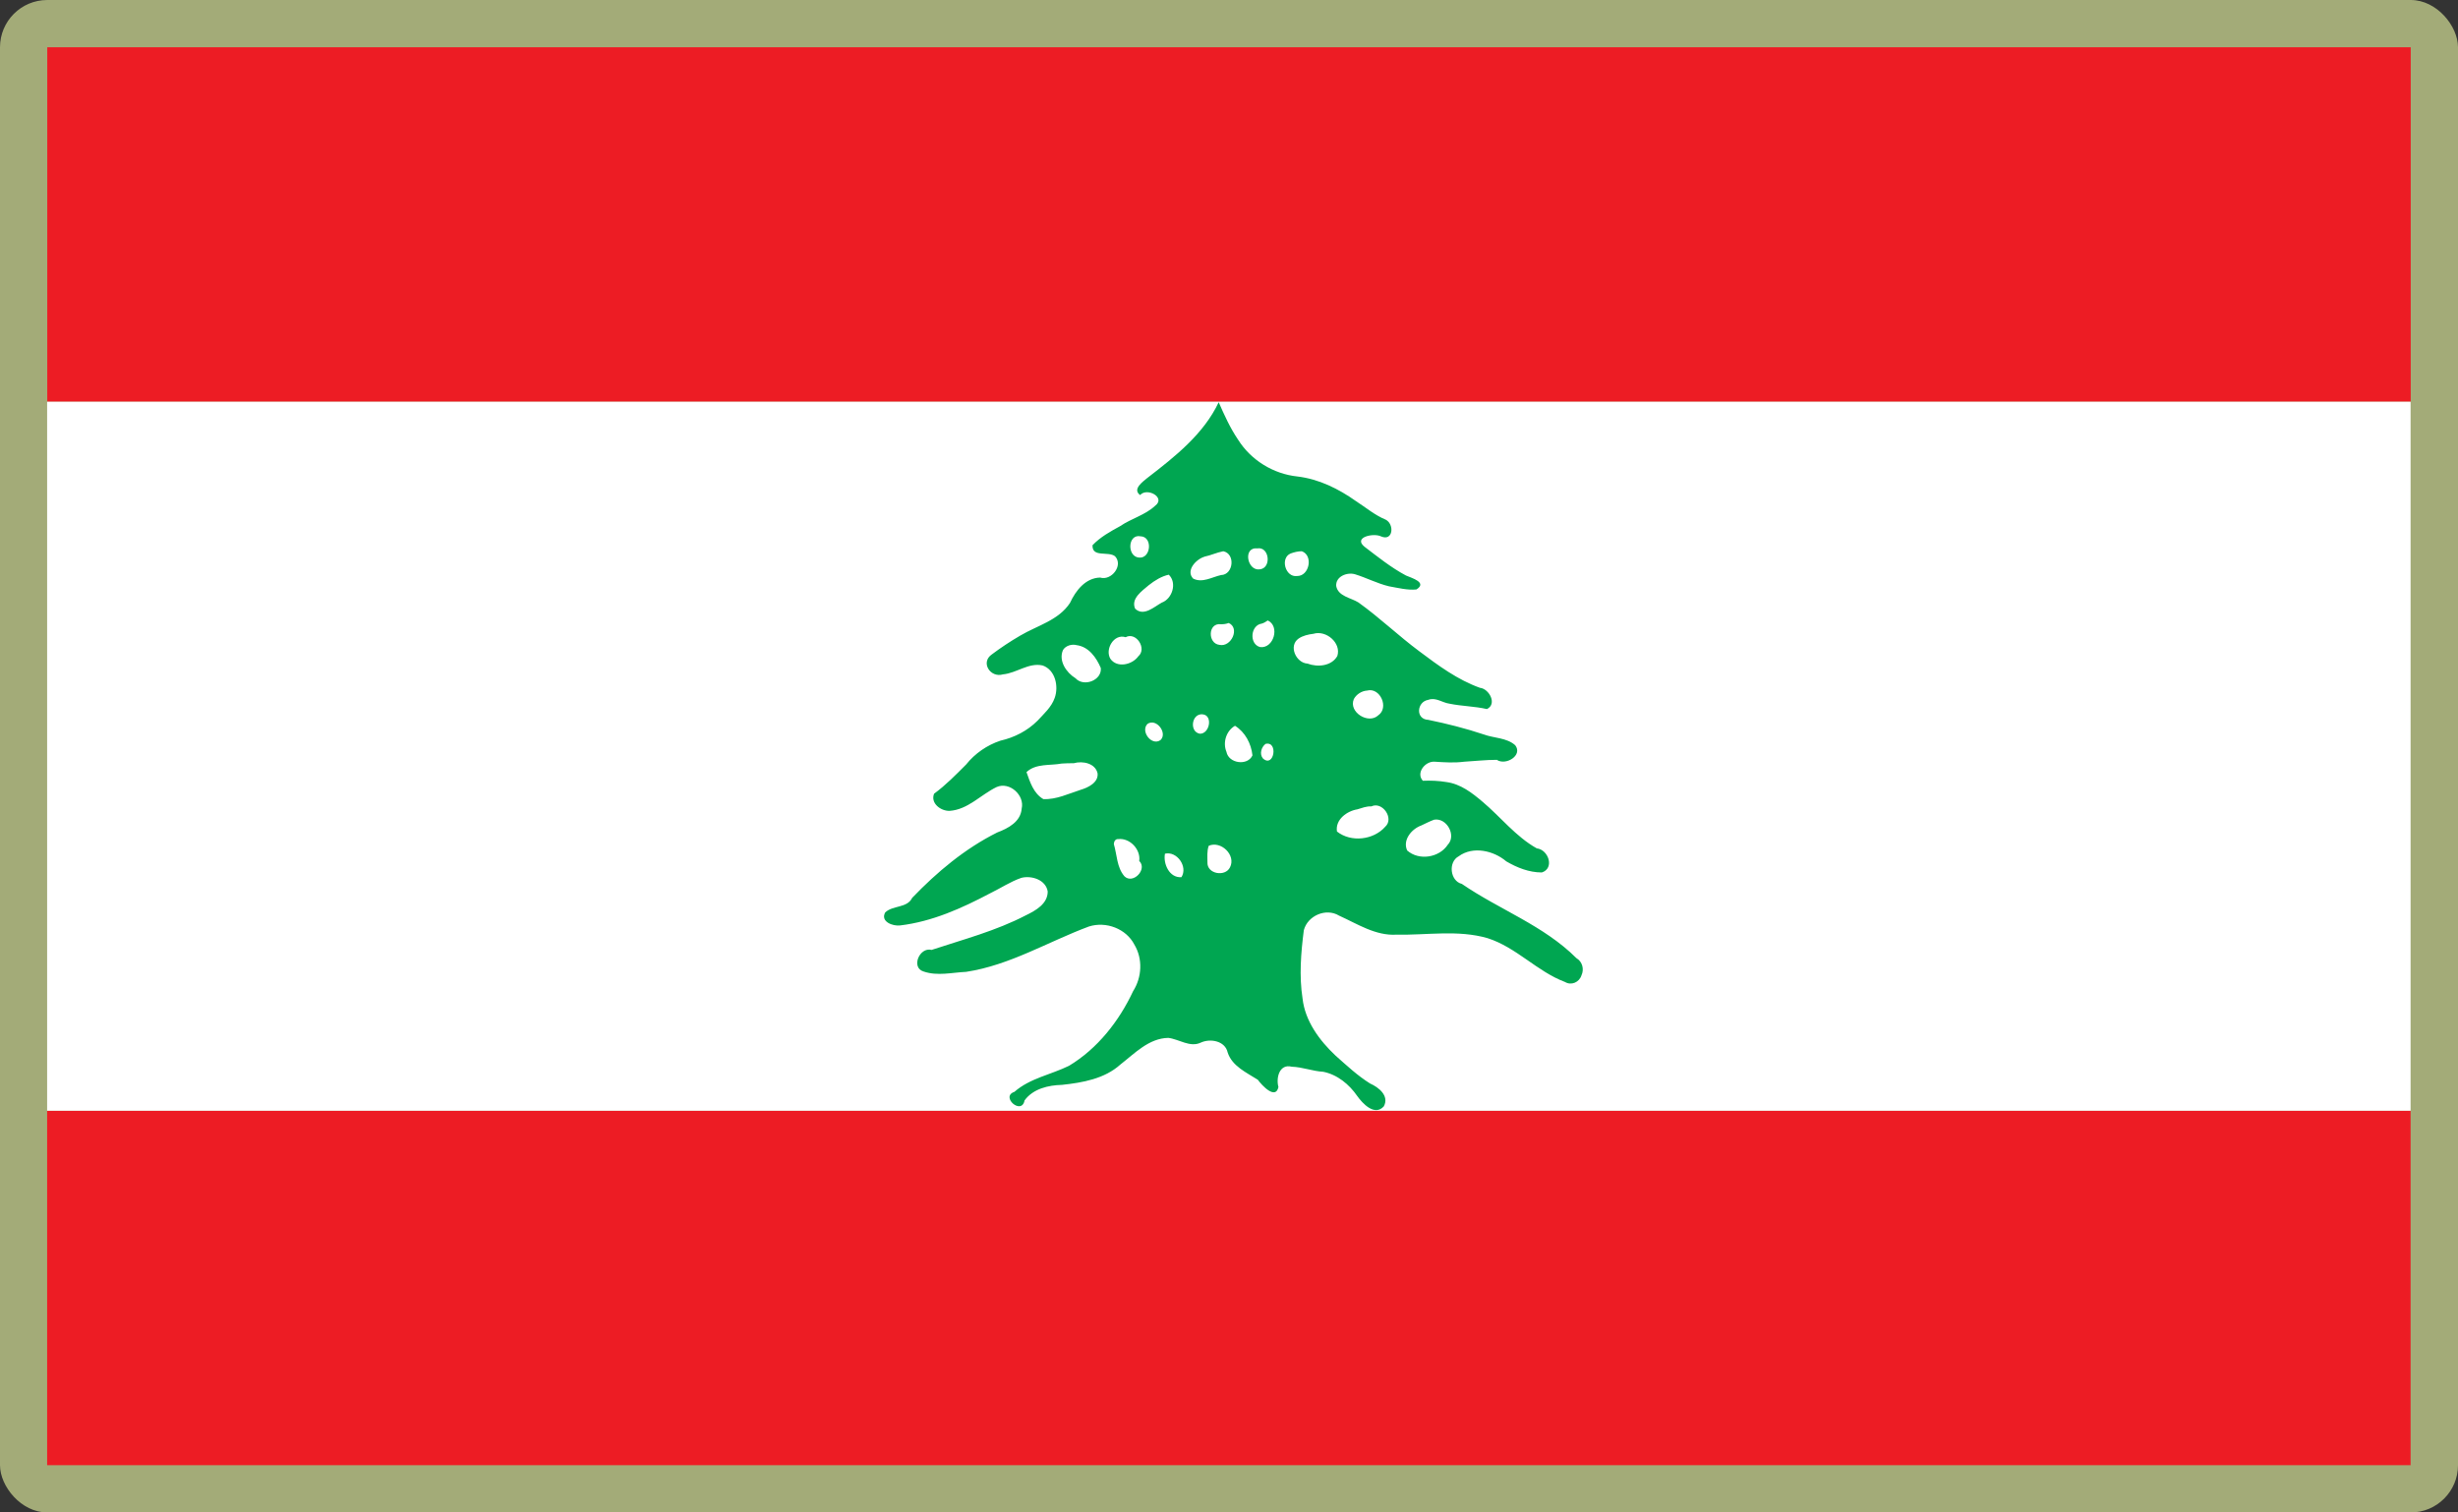 <?xml version="1.0" encoding="UTF-8"?>
<svg id="Layer_2" data-name="Layer 2" xmlns="http://www.w3.org/2000/svg" viewBox="0 0 520 320">
  <rect x="0" y="0" width="520" height="320" fill="#333333" stroke="none"/>
  <defs>
    <style>
      .cls-1 {
        fill: #a3ab78;
      }

      .cls-1, .cls-2, .cls-3, .cls-4 {
        stroke-width: 0px;
      }

      .cls-2 {
        fill: #ed1c24;
      }

      .cls-3 {
        fill: #00a651;
      }

      .cls-4 {
        fill: #fff;
      }
    </style>
  </defs>
  <g id="_500x300_Background" data-name="500x300 Background">
    <rect class="cls-1" width="520" height="320" rx="10" ry="10"/>
  </g>
  <g id="Lebanon">
    <g>
      <polygon class="cls-2" points="10 10 10 85 257.69 85 257.69 85 257.69 85 510 85 510 10 10 10"/>
      <rect class="cls-2" x="9.97" y="235" width="500" height="75"/>
      <path class="cls-4" d="m240.86,117.9c2.55.34,2.95-4.36.34-4.5-2.69-.47-2.82,4.36-.34,4.5Z"/>
      <path class="cls-4" d="m274.37,121.86c2.62.07,3.49-4.3,1.01-5.24h0c-.81-.07-1.61.2-2.35.47-2.28.94-1.14,5.1,1.34,4.77Z"/>
      <path class="cls-4" d="m242.74,153.15c-1.54,1.54.87,4.7,2.75,3.42,1.54-1.48-.87-4.7-2.75-3.42Z"/>
      <path class="cls-4" d="m236.57,177.52h0c-.6-.07-.94.6-.94,1.07.6,2.28.6,4.9,2.22,6.78,1.81,1.81,4.97-1.48,3.16-3.22.34-2.42-1.95-4.9-4.43-4.63Z"/>
      <path class="cls-4" d="m247.31,121.59h0c-1.61.34-3.02,1.21-4.23,2.22-1.41,1.21-3.83,2.82-2.89,4.97,1.75,1.75,3.96-.4,5.64-1.28,2.22-.81,3.29-4.16,1.48-5.91Z"/>
      <path class="cls-4" d="m276.58,140.46c2.15.81,5.1.54,6.31-1.61.87-2.82-2.35-5.57-5.04-4.7h0c-1.07.07-2.22.34-3.16,1.07-2.22,1.48-.54,5.1,1.88,5.24Z"/>
      <path class="cls-4" d="m240.8,138.85c1.88-1.61-.47-5.24-2.69-4.03h0c-2.48-.81-4.36,2.55-3.22,4.57,1.41,2.01,4.63,1.28,5.91-.54Z"/>
      <path class="cls-4" d="m227.84,136.5h0c-1.07-.27-2.28.07-2.89,1.01-1.01,2.28.67,4.77,2.62,5.98,1.68,1.95,5.64.47,5.44-2.15-1.01-2.22-2.62-4.5-5.17-4.83Z"/>
      <path class="cls-4" d="m227.1,161.48h0c-.87,0-1.68,0-2.55.07-2.48.47-5.44-.07-7.45,1.81.74,2.08,1.48,4.57,3.56,5.71,2.75.2,5.3-1.14,7.86-1.95,1.61-.47,3.83-1.54,3.56-3.49-.4-2.15-3.09-2.69-4.97-2.15Z"/>
      <path class="cls-4" d="m306.26,178.8c1.95-1.95-.2-5.77-2.89-5.3h0c-.94.34-1.75.81-2.69,1.21-2.08.74-4.03,3.09-3.09,5.37,2.48,2.15,6.85,1.41,8.66-1.28Z"/>
      <path class="cls-4" d="m291.62,151.34c2.35-1.54.34-5.91-2.35-5.24h0c-1.14.07-2.28.81-2.82,1.81-1.21,2.75,3.02,5.37,5.17,3.42Z"/>
      <path class="cls-4" d="m282.83,175.91c2.95,2.42,7.72,1.88,10.21-1.01,1.95-1.75-.54-5.51-2.95-4.3h0c-1.01-.07-1.95.34-2.89.6-2.22.34-4.77,2.15-4.36,4.7Z"/>
      <path class="cls-4" d="m252.35,122.4c1.95,1.01,3.96-.34,5.91-.74,2.62-.07,3.09-4.5.47-5.04-1.34.27-2.55.87-3.96,1.14-1.75.54-3.96,2.95-2.42,4.63Z"/>
      <path class="cls-4" d="m266.51,120.38c2.55-.2,2.01-4.83-.54-4.43-3.09-.27-2.15,4.9.54,4.43Z"/>
      <path class="cls-4" d="m259.46,159.13c.47,2.48,4.5,3.02,5.51.74-.27-2.48-1.54-4.9-3.76-6.24h0c-1.81,1.01-2.55,3.56-1.75,5.51Z"/>
      <path class="cls-4" d="m259.87,131.73c-.47.2-1.07.2-1.61.27-2.82-.4-2.89,4.1-.34,4.36,2.55.6,4.43-3.49,1.95-4.63h0Z"/>
      <path class="cls-4" d="m266.65,136.97c2.89.27,4.23-4.43,1.61-5.64-.4.27-.81.54-1.28.67-2.42.34-2.75,4.36-.34,4.97Z"/>
      <path class="cls-4" d="m255.7,178.93c-.4,1.14-.27,2.35-.27,3.49-.13,2.42,3.76,3.16,4.77,1.07,1.34-2.62-1.95-5.71-4.5-4.57Z"/>
      <path class="cls-4" d="m246.37,180.61c-.4,2.15.94,5.17,3.49,4.97,1.48-2.22-.87-5.57-3.49-4.97Z"/>
      <path class="cls-4" d="m254.36,151.07c-2.35-.2-2.82,3.69-.6,4.1,2.15.13,2.89-3.83.6-4.1Z"/>
      <polygon class="cls-4" points="257.7 85 9.97 85 9.97 235 509.97 235 509.97 85 257.7 85"/>
      <path class="cls-4" d="m267.72,157.38c-.87.67-1.34,2.22-.54,3.09,2.35,2.08,3.29-3.76.54-3.09Z"/>
      <path class="cls-3" d="m242.81,101.05c-.94.81-3.36,2.42-1.61,3.69,1.48-1.68,5.51.54,3.16,2.28-2.08,1.95-5.04,2.69-7.39,4.3-2.08,1.14-4.16,2.28-5.84,4.03-.13,2.69,3.36,1.21,4.77,2.35,1.81,1.95-.81,5.24-3.16,4.5-3.09.07-5.17,2.75-6.38,5.37-2.42,3.69-6.92,4.77-10.54,6.92-2.08,1.21-4.1,2.55-5.98,3.96-2.48,1.68-.34,5.04,2.35,4.23,2.89-.27,5.44-2.55,8.39-1.88,2.69.94,3.42,4.43,2.55,6.85-.67,1.95-2.28,3.36-3.63,4.83-2.15,2.15-4.9,3.56-7.86,4.23-2.82.94-5.37,2.69-7.25,5.04-2.15,2.15-4.3,4.36-6.78,6.18-.81,2.01,1.41,3.69,3.29,3.63,3.89-.27,6.58-3.42,9.94-5.04,2.75-1.21,5.98,1.75,5.3,4.57-.2,2.75-2.82,4.16-5.17,5.04-6.85,3.42-12.76,8.39-17.99,13.83-1.07,2.22-4.1,1.54-5.71,3.09-1.07,1.95,1.61,2.95,3.16,2.75,6.78-.81,13.03-3.63,19-6.78,2.22-1.07,4.3-2.48,6.65-3.29,2.15-.54,5.17.4,5.57,2.89,0,2.62-2.55,4.03-4.63,5.04-6.31,3.29-13.23,5.1-19.94,7.32-2.55-.67-4.43,3.76-1.68,4.57,2.95,1.01,6.04.2,9,.07,9.27-1.41,17.32-6.38,25.98-9.6,3.63-1.14,7.86.47,9.6,3.83,1.81,3.02,1.61,6.92-.27,9.87-2.95,6.31-7.52,12.15-13.56,15.78-3.83,1.88-8.26,2.62-11.55,5.51-3.02,1.01,1.54,5.04,2.15,1.81,1.81-2.48,5.04-3.22,7.92-3.29,4.36-.47,9-1.28,12.35-4.3,3.02-2.35,6.04-5.57,10.14-5.64,2.28.27,4.57,2.08,6.85,1.01,2.01-.94,5.17-.4,5.71,2.08.94,2.89,3.96,4.23,6.38,5.77.87,1.21,3.76,4.3,4.36,1.54-.54-1.95.2-4.97,2.82-4.3,2.28.07,4.36.94,6.65,1.07,3.02.6,5.51,2.69,7.18,5.1,1.14,1.61,3.69,4.36,5.64,2.22,1.21-2.22-1.07-4.03-2.89-4.83-2.69-1.68-4.97-3.83-7.32-5.91-3.42-3.22-6.45-7.32-6.98-12.09-.74-4.77-.34-9.67.27-14.44.81-3.09,4.7-4.77,7.45-3.09,3.89,1.75,7.72,4.3,12.15,4.03,6.45.13,13.03-1.07,19.27.74,6.11,1.95,10.47,7.05,16.38,9.27,1.34.81,3.02.07,3.49-1.41.6-1.28.2-2.89-1.07-3.63-6.92-6.92-16.32-10.27-24.24-15.71-2.48-.6-2.95-4.63-.67-5.84,3.02-2.22,7.39-1.21,10.07,1.07,2.28,1.34,4.83,2.35,7.52,2.35,2.75-.87,1.41-4.83-1.07-5.1-4.43-2.48-7.65-6.65-11.48-9.87-2.22-1.88-4.63-3.76-7.65-4.16-1.61-.27-3.29-.34-4.97-.27-1.54-1.68.54-4.23,2.55-4.03,2.08.13,4.1.27,6.18,0,2.28-.13,4.57-.4,6.92-.4,1.88,1.28,5.57-.94,3.89-3.09-1.81-1.61-4.5-1.48-6.65-2.28-3.83-1.28-7.79-2.28-11.75-3.09-2.75-.13-2.42-3.83,0-4.23,1.61-.6,2.95.6,4.5.81,2.62.54,5.3.54,7.92,1.14,2.22-1.07.47-4.3-1.48-4.5-4.7-1.68-8.8-4.7-12.82-7.72-4.43-3.29-8.39-7.12-12.89-10.34-1.61-1.01-4.3-1.28-4.7-3.49-.13-2.01,2.28-2.95,3.96-2.48,2.42.74,4.7,1.95,7.18,2.55,1.95.34,3.96.87,5.84.67,2.35-1.48-1.01-2.42-2.22-2.95-3.16-1.68-5.98-3.96-8.8-6.11-2.42-2.01,2.01-2.95,3.56-2.15,2.55,1.07,2.82-2.62.94-3.56-2.28-.94-4.16-2.55-6.24-3.89-3.69-2.62-7.86-4.7-12.42-5.24-5.1-.54-9.8-3.42-12.56-7.79-1.68-2.48-2.89-5.17-4.1-7.92-3.16,6.71-9.2,11.48-15.04,15.98Zm-14.23,66.07c-2.55.81-5.1,2.08-7.86,1.95-2.08-1.21-2.82-3.63-3.56-5.71,2.01-1.88,4.97-1.34,7.45-1.81.87-.07,1.68-.07,2.55-.07h0c1.88-.54,4.57,0,5.04,2.15.2,1.95-2.01,3.02-3.63,3.49Zm-1.07-23.63c-1.95-1.21-3.63-3.69-2.62-5.98.6-.94,1.88-1.28,2.89-1.01h0c2.55.34,4.16,2.62,5.1,4.83.27,2.62-3.63,4.1-5.37,2.15Zm73.19,31.15c.87-.4,1.75-.87,2.69-1.21h0c2.69-.47,4.77,3.36,2.89,5.3-1.81,2.75-6.11,3.42-8.59,1.21-1.01-2.22.94-4.57,3.02-5.3Zm-14.3-26.72c.54-1.01,1.68-1.75,2.82-1.81h0c2.75-.74,4.7,3.63,2.35,5.24-2.08,1.95-6.31-.67-5.17-3.42Zm.81,23.3c.94-.27,1.88-.67,2.89-.6h0c2.35-1.14,4.9,2.55,2.95,4.3-2.48,2.82-7.25,3.36-10.21,1.01-.4-2.55,2.15-4.36,4.36-4.7Zm-9.33-37.13c2.69-.81,5.91,1.95,5.04,4.7-1.21,2.15-4.16,2.42-6.31,1.61-2.42-.13-4.1-3.76-1.88-5.3.87-.6,2.01-.87,3.16-1.01h0Zm-4.83-16.99c.74-.27,1.54-.47,2.35-.47h0c2.48.87,1.61,5.3-1.01,5.24-2.48.34-3.63-3.83-1.34-4.77Zm-31.76-3.63c2.62.07,2.22,4.77-.34,4.5-2.55-.2-2.42-5.04.34-4.5Zm-6.38,25.92c-1.21-2.01.74-5.37,3.22-4.57h0c2.22-1.21,4.57,2.42,2.69,4.03-1.28,1.81-4.5,2.55-5.91.54Zm2.95,45.99c-1.61-1.88-1.54-4.5-2.22-6.78,0-.54.34-1.14.94-1.07h0c2.48-.27,4.77,2.22,4.43,4.63,1.81,1.75-1.34,5.04-3.16,3.22Zm2.28-56.6c-.94-2.15,1.48-3.76,2.89-4.97,1.28-1.01,2.69-1.88,4.23-2.22h0c1.81,1.75.74,5.1-1.48,5.91-1.61.87-3.83,3.02-5.64,1.28Zm5.37,27.8c-1.88,1.34-4.3-1.88-2.75-3.42,1.88-1.28,4.3,1.95,2.75,3.42Zm4.43,29.01c-2.55.2-3.89-2.82-3.49-4.97,2.55-.6,4.9,2.75,3.49,4.97Zm3.89-30.35c-2.28-.4-1.75-4.36.6-4.1,2.22.2,1.48,4.16-.6,4.1Zm6.38,28.27c-1.01,2.08-4.9,1.41-4.77-1.07,0-1.14-.13-2.35.27-3.49,2.55-1.14,5.84,1.95,4.5,4.57Zm6.98-23.03c-.81-.94-.34-2.42.54-3.09,2.75-.67,1.81,5.17-.54,3.09Zm1.01-29.21h0c2.62,1.21,1.28,5.98-1.61,5.64-2.35-.6-2.08-4.63.34-4.97.47-.13.87-.4,1.28-.67h0Zm-2.22-15.24c2.55-.47,3.09,4.16.54,4.43-2.69.4-3.63-4.77-.54-4.43Zm-1.01,43.78c-1.01,2.28-5.04,1.75-5.51-.74-.81-1.95-.07-4.43,1.81-5.51h0c2.15,1.34,3.42,3.76,3.69,6.24Zm-6.98-23.37c-2.55-.27-2.48-4.77.34-4.36.54,0,1.07-.07,1.61-.27h0c2.42,1.07.54,5.17-1.95,4.63Zm-3.16-18.67c1.34-.27,2.55-.87,3.96-1.14h0c2.62.54,2.15,4.97-.47,5.04-1.88.4-3.96,1.75-5.91.74-1.61-1.68.6-4.1,2.42-4.63Z"/>
    </g>
  </g>
</svg>